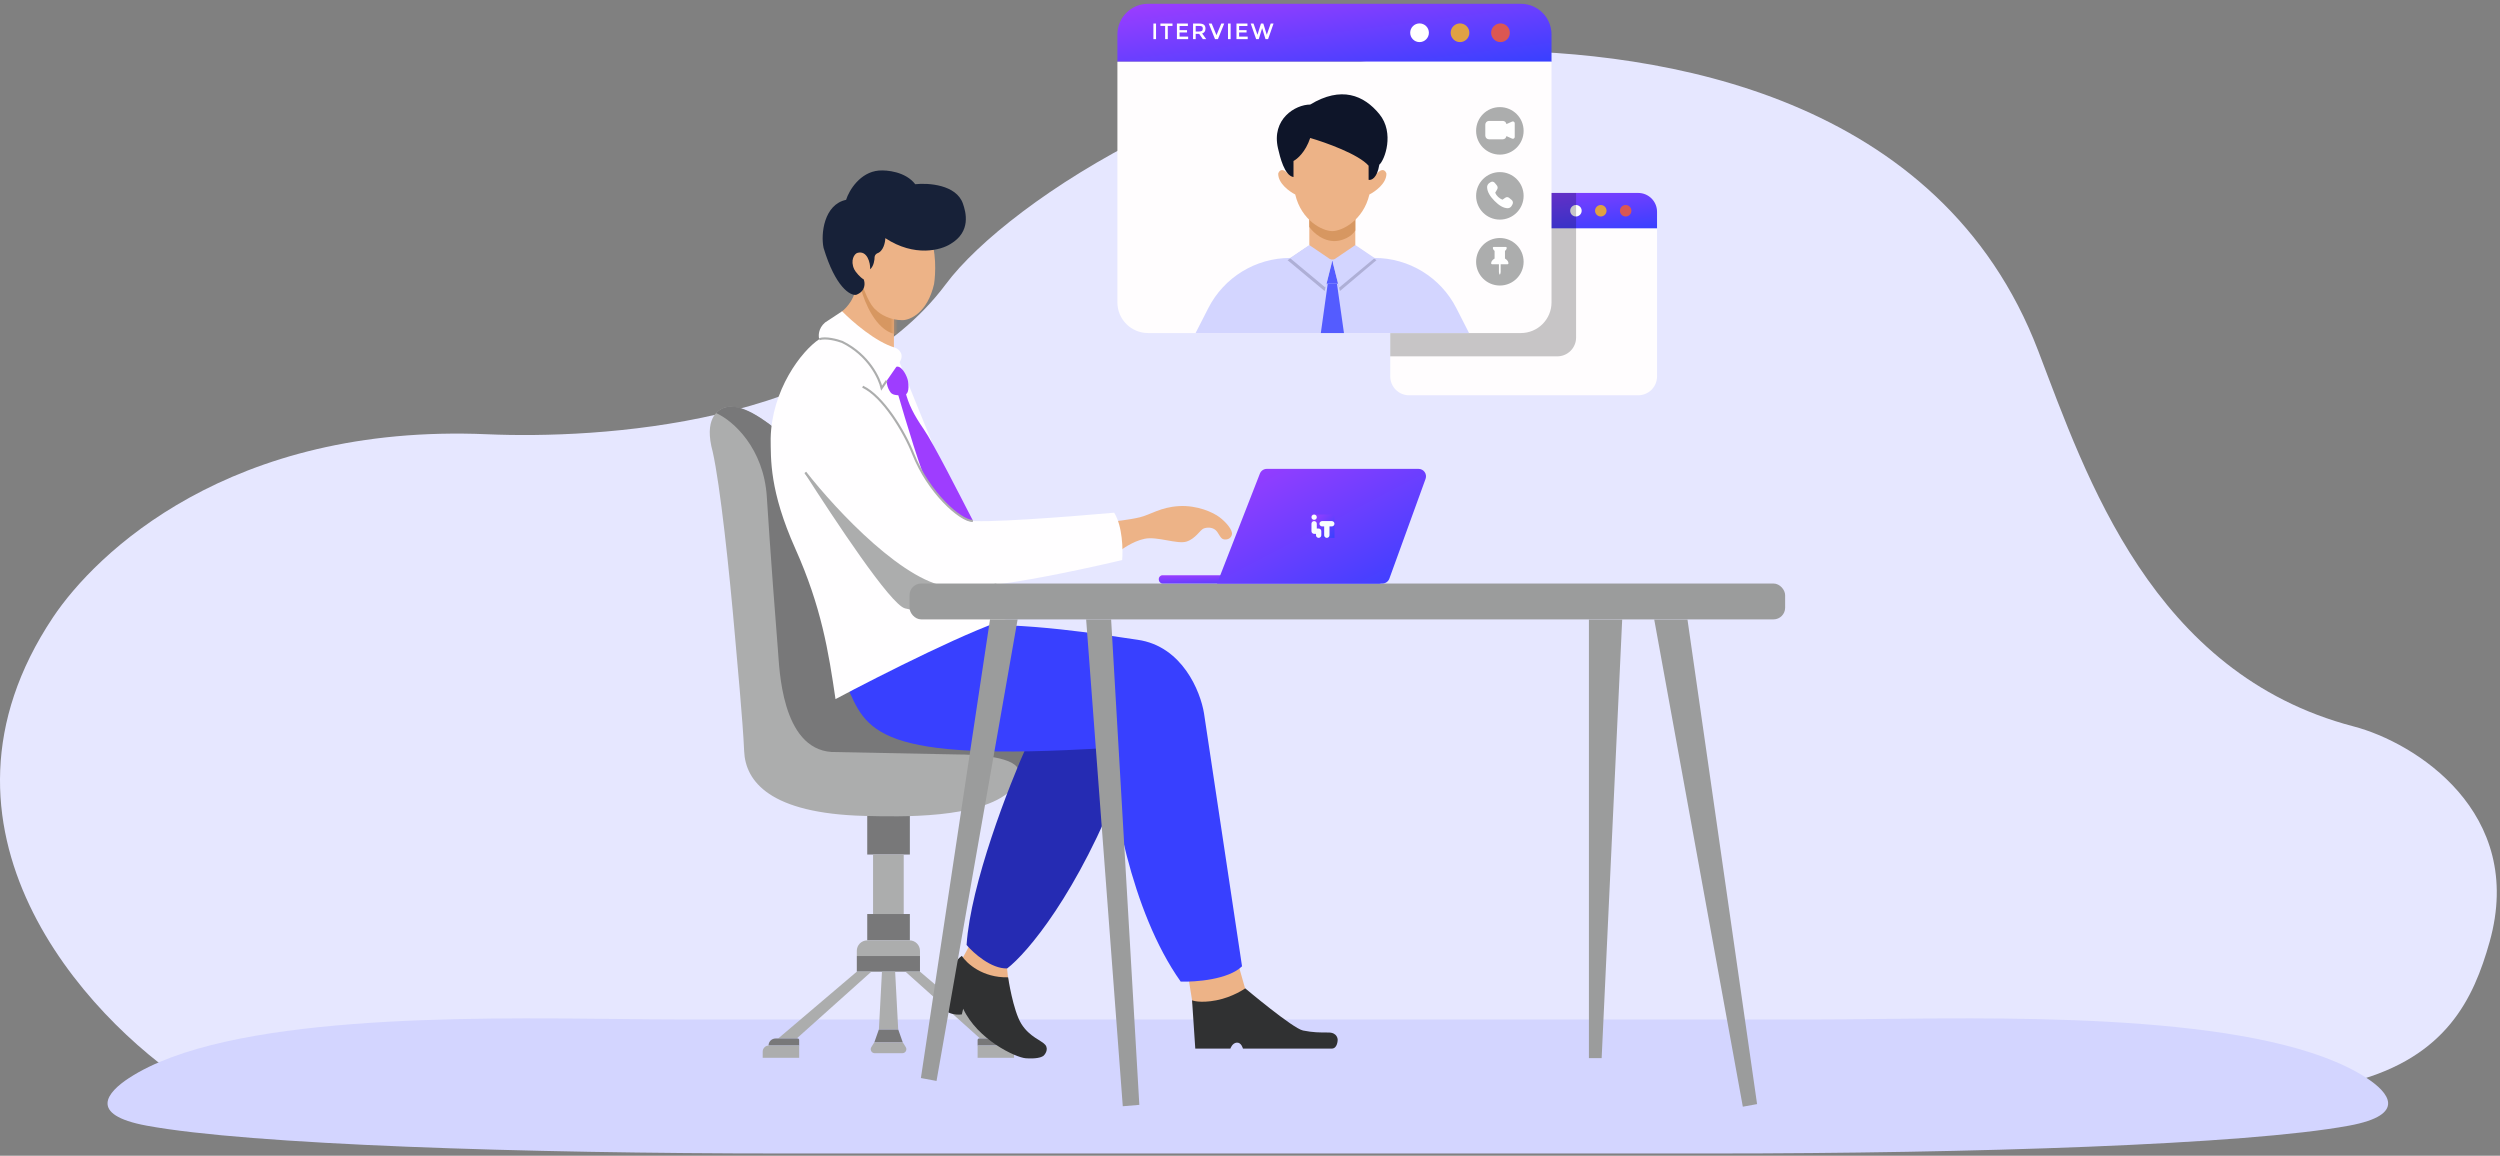 <svg width="703" height="325" viewBox="0 0 703 325" fill="none" xmlns="http://www.w3.org/2000/svg">
<rect x="0" y="0" width="703" height="325" fill="#808080" stroke="none"/>
<path d="M14.904 173.59C-24.768 233.055 24.066 286.082 53.442 305.162L661.837 304.133C687.907 297.214 695.591 280.866 700.091 264.805C710.293 228.402 679.099 208.785 661.837 204.27C605.163 189.445 586.668 134.057 573.142 98.641C545.712 26.823 467.445 14.221 417.855 14.221C349.62 13.398 283.61 56.225 265.969 79.904C236.272 119.767 167.923 123.447 137.036 122.115C64.493 118.985 26.855 155.677 14.904 173.59Z" fill="#E6E7FF"/>
<path fill-rule="evenodd" clip-rule="evenodd" d="M173.712 286.537C130.869 286.059 63.594 285.309 36.273 303.145C30.275 307.061 24.538 313.442 41.227 316.532C70.173 321.889 147.882 324.357 219.594 324.357L350.761 324.357H482.189C553.901 324.357 631.611 321.889 660.556 316.532C677.245 313.443 671.508 307.061 665.511 303.145C638.19 285.309 570.914 286.059 528.072 286.537C521.844 286.606 516.132 286.67 511.135 286.67L351.022 286.67V286.67L190.649 286.67C185.651 286.67 179.94 286.606 173.712 286.537Z" fill="#D3D5FF"/>
<rect x="243.868" y="228.055" width="11.983" height="12.242" fill="#787879"/>
<rect x="245.506" y="240.296" width="8.621" height="16.725" fill="#ACADAD"/>
<rect x="243.868" y="257.021" width="11.983" height="7.414" fill="#787879"/>
<path d="M240.937 267.366C240.937 265.747 242.249 264.435 243.868 264.435H255.765C257.384 264.435 258.696 265.747 258.696 267.366V268.832H240.937V267.366Z" fill="#ACADAD"/>
<rect x="240.937" y="268.832" width="17.759" height="4.397" fill="#787879"/>
<path d="M218.824 292.022L240.937 273.228H245.032L224.04 292.022H218.824Z" fill="#ACADAD"/>
<path d="M216.108 294.005C216.108 292.91 216.996 292.022 218.091 292.022H224.298C224.536 292.022 224.729 292.215 224.729 292.453V294.005H216.108Z" fill="#787879"/>
<path d="M214.47 295.729C214.47 294.777 215.242 294.005 216.195 294.005H224.729V297.453H214.47V295.729Z" fill="#ACADAD"/>
<path d="M280.809 292.022L258.696 273.228H254.601L275.593 292.022H280.809Z" fill="#ACADAD"/>
<path d="M283.524 294.005C283.524 292.91 282.637 292.022 281.542 292.022H275.334C275.096 292.022 274.903 292.215 274.903 292.453V294.005H283.524Z" fill="#787879"/>
<path d="M285.162 295.729C285.162 294.777 284.39 294.005 283.438 294.005H274.903V297.453H285.162V295.729Z" fill="#ACADAD"/>
<path d="M248.006 273.228H251.713L252.575 289.522H247.144L248.006 273.228Z" fill="#ACADAD"/>
<path d="M247.123 289.522H252.596L253.868 293.143H245.851L247.123 289.522Z" fill="#787879"/>
<path d="M245.829 293.143H253.89L254.701 294.448C255.165 295.195 254.628 296.16 253.749 296.16H245.97C245.091 296.16 244.554 295.195 245.018 294.448L245.829 293.143Z" fill="#ACADAD"/>
<path d="M203.565 114.689C208.427 112.896 217.013 119.344 220.462 122.793L250.204 155.035L271.713 182.32L297.404 204.088L284.128 222.365C275.645 230.262 253.092 229.693 243.092 229.434C216.505 228.744 209.599 219.735 209.255 211.201C208.936 203.319 207.142 184.26 206.711 179.26C205.059 160.089 202.516 136.443 200.418 127.06C197.901 117.887 201.711 115.373 203.565 114.689Z" fill="#ACADAD"/>
<path d="M215.634 139.776C214.786 126.025 206.151 118.266 201.367 116.154C205.843 111.42 213.515 117.158 217.171 119.893L217.186 119.904L236.195 133.396L250.506 169.906L293.352 199.648L297.62 213.959L286.499 217.063C286.326 212.821 274.688 212.149 268.998 212.149L233.868 211.459C219.643 210.554 219.169 187.493 218.781 183.182C218.456 179.575 216.453 153.052 215.634 139.776Z" fill="#787879"/>
<path d="M240.592 79.472C241.04 83.369 238.106 86.585 236.583 87.705L235.376 91.197L242.144 97.318L251.368 98.309V85.981L248.049 78.481L240.592 79.472Z" fill="#EDB387"/>
<mask id="mask0_310_1343" style="mask-type:alpha" maskUnits="userSpaceOnUse" x="235" y="78" width="17" height="21">
<path d="M240.592 79.472C241.04 83.369 238.106 86.585 236.583 87.705L235.376 91.197L242.144 97.318L251.368 98.309V85.981L248.049 78.481L240.592 79.472Z" fill="#EDB387"/>
</mask>
<g mask="url(#mask0_310_1343)">
<path d="M251.497 93.912C246.256 92.671 243.078 84.975 242.144 81.282L241.281 79.213L243.609 78.955L253.911 83.783L256.929 91.843C257.302 93.05 256.739 95.154 251.497 93.912Z" fill="#D79761"/>
</g>
<path d="M246.368 87.188C244.575 85.947 242.862 81.383 242.23 79.257L237.574 77.446L238.35 68.739L249.04 59.256L261.282 66.153C263.42 70.36 263.093 77.044 262.661 79.86C260.799 87.929 255.966 90.004 253.782 90.033C250.42 90.077 247.402 88.337 246.368 87.188Z" fill="#EDB387"/>
<path d="M241.109 71.11C243.868 70.334 244.773 73.926 244.687 75.722C245.722 74.825 245.951 73.021 245.937 72.23C246.006 71.679 246.454 71.34 246.67 71.239C248.429 70.653 248.926 68.15 248.954 66.972C257.196 72.386 264.601 70.319 267.274 68.61C273.171 65.127 271.597 59.601 270.765 57.23C268.903 51.919 261.052 51.396 257.36 51.799C254.67 48.281 249.4 47.761 247.101 47.962C241.928 48.415 238.782 53.422 237.92 56.195C231.712 57.506 230.764 65.765 231.583 69.687C234.928 80.791 239.069 83.136 240.721 82.92C243.446 81.92 243.293 79.601 242.877 78.567C241.911 78.05 240.545 76.455 240.204 75.722C239.032 73.205 240.247 71.352 241.109 71.11Z" fill="#172138"/>
<path d="M335.38 282.324L334.173 274.823L347.664 269.306L350.165 278.099L347.664 284.608L335.38 282.324Z" fill="#EDB387"/>
<path d="M283.611 276.332L282.964 270.34L273.395 264.435L270.679 269.435L273.395 277.754L283.611 276.332Z" fill="#EDB387"/>
<path d="M271.8 265.728C272.938 248.555 283.654 221.014 288.87 209.39L289.775 204.864H318.138L315.595 218.787C303.077 251.34 288.798 268.041 283.223 272.323C278.705 272.461 273.725 267.984 271.8 265.728Z" fill="#252BB3"/>
<path d="M311.758 210.295C245.721 214.468 243.695 205.554 237.919 192.364C240.348 187.407 249.963 177.182 268.998 175.941C288.033 174.699 310.939 178.626 319.905 179.906C332.457 181.7 337.578 194.447 338.569 200.597L349.259 271.72C345.397 275.478 336.155 276.16 332.017 276.03C317.81 256.03 312.591 223.873 311.758 210.295Z" fill="#3840FF"/>
<path d="M216.712 123.31C216.971 109.689 225.376 98.683 230.376 95.378L235.85 93.654L252.446 100.637L272.317 149.647L285.119 173.484C274.912 176.036 247.417 189.95 234.945 196.588C232.98 183.208 230.98 170.682 223.652 154.302C216.324 137.922 216.784 129.043 216.712 123.31Z" fill="#FFFEFF"/>
<path d="M320.509 145.465C317.491 146.198 312.836 146.672 312.836 146.672L315.164 154.733C315.164 154.733 318.353 152.233 321.888 151.5C325.423 150.767 331.112 153.138 333.699 152.276C336.285 151.414 337.449 149 338.483 148.612C339.518 148.224 340.897 148.267 341.802 149.043C342.708 149.819 343.096 151.371 344.001 151.629C344.906 151.888 346.156 151.543 346.415 150.293C346.673 149.043 344.777 146.845 342.966 145.465C341.156 144.086 336.673 142.017 331.5 142.319C326.328 142.621 323.526 144.733 320.509 145.465Z" fill="#EDB387"/>
<path d="M260.894 136.241C259.343 133.793 254.615 118.123 252.446 110.594C252.791 108.87 253.696 106.335 254.558 109.99C255.42 113.646 257.015 116.715 259.774 120.724C262.532 124.732 269.875 139.23 273.567 146.371L270.421 147.966L260.894 136.241Z" fill="#9E3DFF"/>
<path d="M250.42 110.335C249.42 108.956 249.098 107.16 249.515 105.981L250.118 105.162V103.093H252.316C253.73 103.059 255.104 105.809 255.334 107.188C255.748 109.982 255.104 110.953 254.299 111.068L254.266 111.071C252.957 111.174 251.132 111.318 250.42 110.335Z" fill="#9E3DFF"/>
<path d="M251.627 97.749C246.247 96.162 239.701 90.478 236.799 87.533L232.014 90.68C230.048 92.369 230.103 94.516 230.376 95.378C232.204 94.757 235.448 95.636 236.842 96.154C244.359 99.878 247.302 106.456 247.92 109.128L252.834 102.016C254.558 99.706 252.704 98.066 251.627 97.749Z" fill="#FFFEFF"/>
<path d="M249.342 107.059L247.92 109.128C247.302 106.456 244.359 99.878 236.842 96.154C235.448 95.636 232.204 94.757 230.376 95.378" stroke="#ACADAD" stroke-width="0.603"/>
<path d="M254.472 171.07C250.377 169.988 234.687 146.112 226.281 133.052L234.859 129.301L273.007 156.802L270.55 171.975C266.895 172.699 258.912 172.243 254.472 171.07Z" fill="#ACADAD"/>
<path d="M267.963 165.423C254.825 165.078 234.816 143.555 226.453 132.836L242.575 108.74C248.23 111.361 254.303 121.37 256.756 127.577C261.067 138.483 269.86 145.632 271.929 146.285C275.101 147.285 300.838 145.293 313.31 144.172C315.689 148.035 315.795 154.661 315.551 157.492C281.067 165.561 269.472 165.463 267.963 165.423Z" fill="#FFFEFF"/>
<path d="M226.453 132.836C234.816 143.555 254.825 165.078 267.963 165.423C271.11 165.38 275.205 165.423 280.205 164.389M273.567 146.5C270.032 146.5 261.067 138.483 256.756 127.577C254.303 121.37 248.23 111.361 242.575 108.74" stroke="#ACADAD" stroke-width="0.603"/>
<path d="M283.481 274.823C276.274 274.996 271.8 270.872 270.463 268.789C267.636 270.651 264.917 277.956 263.911 281.375C264.98 285.099 268.725 285.513 270.463 285.255L270.851 283.66C274.886 292.315 285.55 297.367 288.438 297.583C291.326 297.798 292.792 297.324 293.309 296.979C293.826 296.634 294.947 295.083 293.955 293.832C292.964 292.582 289.516 291.634 287.188 287.884C284.86 284.134 283.481 274.823 283.481 274.823Z" fill="#303132"/>
<path d="M336.112 294.867L335.207 281.289C335.207 281.289 337.319 282.194 342.018 281.289C346.716 280.384 350.164 277.927 350.164 277.927C350.164 277.927 363.57 289.22 366.415 289.781C369.26 290.341 370.984 290.341 373.57 290.341C376.157 290.341 376.157 292.367 376.157 292.367C376.157 292.367 376.157 294.867 374.476 294.867H349.518C349.518 294.867 349.087 293.1 347.794 293.186C346.5 293.272 345.983 294.867 345.983 294.867H336.112Z" fill="#303132"/>
<path d="M315.724 311.075L305.422 174.174H312.448L320.379 310.687L315.724 311.075Z" fill="#9B9C9C"/>
<path d="M263.351 303.962L286.154 174.174H278.395L258.955 303.143L263.351 303.962Z" fill="#9B9C9C"/>
<path d="M446.805 297.54V174.217H456.159L450.383 297.54H446.805Z" fill="#9B9C9C"/>
<path d="M474.521 174.217H465.168L490.082 311.204L494.091 310.471L474.521 174.217Z" fill="#9B9C9C"/>
<rect x="255.765" y="164.087" width="246.215" height="10.086" rx="3.276" fill="#9B9C9C"/>
<rect x="325.854" y="161.759" width="63.009" height="2.328" rx="1.05" fill="url(#paint0_linear_310_1343)"/>
<path d="M354.279 133.182C354.593 132.375 355.37 131.844 356.236 131.844H398.894C400.351 131.844 401.365 133.292 400.868 134.661L390.69 162.703C390.388 163.534 389.599 164.087 388.715 164.087H342.233L354.279 133.182Z" fill="url(#paint1_linear_310_1343)"/>
<rect width="6.466" height="6.563" transform="translate(368.786 144.69)" fill="url(#paint2_linear_310_1343)"/>
<path fill-rule="evenodd" clip-rule="evenodd" d="M369.534 146.186C369.948 146.186 370.283 145.851 370.283 145.438C370.283 145.025 369.948 144.69 369.534 144.69C369.121 144.69 368.786 145.025 368.786 145.438C368.786 145.851 369.121 146.186 369.534 146.186ZM370.283 147.28C370.283 146.867 369.948 146.532 369.534 146.532C369.121 146.532 368.786 146.867 368.786 147.28V149.368C368.786 149.782 369.121 150.117 369.534 150.117H370.057V150.503C370.057 150.917 370.392 151.252 370.805 151.252C371.219 151.252 371.554 150.917 371.554 150.503V149.368C371.554 148.955 371.219 148.62 370.805 148.62H370.283V147.28ZM371.031 147.28C371.031 146.867 371.366 146.532 371.78 146.532H374.503C374.917 146.532 375.252 146.867 375.252 147.28C375.252 147.694 374.917 148.029 374.503 148.029H373.852V150.504C373.852 150.918 373.517 151.253 373.104 151.253C372.69 151.253 372.355 150.918 372.355 150.504V148.029H371.78C371.366 148.029 371.031 147.694 371.031 147.28Z" fill="#F8FDFE"/>
<path d="M390.942 59.553C390.942 56.627 393.314 54.256 396.239 54.256H460.661C463.587 54.256 465.959 56.627 465.959 59.553V64.269H390.942V59.553Z" fill="url(#paint3_linear_310_1343)"/>
<path d="M390.942 105.856C390.942 108.782 393.314 111.154 396.24 111.154H460.661C463.587 111.154 465.959 108.782 465.959 105.856V64.269H390.942V105.856Z" fill="#FFFDFE"/>
<circle cx="443.151" cy="59.262" r="1.616" fill="white"/>
<circle cx="450.144" cy="59.262" r="1.616" fill="#E0A143"/>
<circle cx="457.137" cy="59.262" r="1.616" fill="#DB5752"/>
<path fill-rule="evenodd" clip-rule="evenodd" d="M443.199 54.256H396.239C393.314 54.256 390.942 56.627 390.942 59.553V64.269H443.199V54.256ZM443.199 64.269H390.942V100.206H437.902C440.827 100.206 443.199 97.834 443.199 94.908V64.269Z" fill="black" fill-opacity="0.22"/>
<path d="M314.215 9.686C314.215 4.924 318.074 1.065 322.836 1.065H427.667C432.428 1.065 436.287 4.924 436.287 9.686V17.358H314.215V9.686Z" fill="url(#paint4_linear_310_1343)"/>
<path d="M314.215 85.033C314.215 89.794 318.074 93.654 322.836 93.654H427.667C432.428 93.654 436.287 89.794 436.287 85.033V17.358H314.215V85.033Z" fill="#FFFDFE"/>
<path d="M324.335 6.618H325.079V11H324.335V6.618ZM328.38 7.29V11H327.636V7.29H326.31V6.618H329.706V7.29H328.38ZM334.034 6.618V7.308H331.695V8.473H333.792V9.127H331.695V10.301H334.106V11H330.951V6.618H334.034ZM338.04 9.405L339.187 11H338.246L337.198 9.521H336.23V11H335.486V6.618H337.117C337.78 6.618 338.255 6.731 338.542 6.958C338.835 7.179 338.981 7.541 338.981 8.043C338.981 8.766 338.667 9.22 338.04 9.405ZM337.144 8.858C337.556 8.858 337.84 8.795 337.995 8.67C338.151 8.545 338.228 8.332 338.228 8.034C338.228 7.747 338.151 7.553 337.995 7.451C337.84 7.344 337.562 7.29 337.162 7.29H336.23V8.858H337.144ZM342.486 11H341.662L339.896 6.618H340.73L342.074 9.889L343.427 6.618H344.252L342.486 11ZM345.311 6.618H346.055V11H345.311V6.618ZM350.781 6.618V7.308H348.442V8.473H350.539V9.127H348.442V10.301H350.853V11H347.698V6.618H350.781ZM353.604 9.772L354.581 6.618H355.244L356.221 9.772L357.323 6.618H358.121L356.588 11H355.853L354.939 7.998H354.886L353.963 11H353.228L351.695 6.618H352.493L353.604 9.772Z" fill="white"/>
<circle cx="399.175" cy="9.211" r="2.629" fill="white"/>
<circle cx="410.554" cy="9.211" r="2.629" fill="#E0A143"/>
<circle cx="421.934" cy="9.211" r="2.629" fill="#DB5752"/>
<circle cx="421.761" cy="36.798" r="6.681" fill="#ACADAD"/>
<circle cx="421.761" cy="55.075" r="6.681" fill="#ACADAD"/>
<circle cx="421.761" cy="73.61" r="6.681" fill="#ACADAD"/>
<path fill-rule="evenodd" clip-rule="evenodd" d="M417.666 35.035C417.666 34.76 417.775 34.497 417.969 34.303C418.163 34.109 418.426 34 418.701 34H422.58C422.831 34 423.074 34.091 423.262 34.257C423.451 34.422 423.573 34.65 423.606 34.899L425.215 34.184C425.293 34.149 425.38 34.134 425.466 34.141C425.551 34.148 425.634 34.176 425.707 34.223C425.779 34.27 425.838 34.334 425.88 34.41C425.921 34.485 425.942 34.57 425.942 34.656V38.516C425.942 38.602 425.921 38.687 425.88 38.763C425.838 38.838 425.779 38.903 425.707 38.95C425.635 38.996 425.552 39.025 425.466 39.031C425.38 39.038 425.294 39.023 425.215 38.988L423.606 38.274C423.573 38.522 423.451 38.751 423.262 38.916C423.074 39.081 422.831 39.173 422.58 39.173H418.701C418.426 39.173 418.163 39.064 417.969 38.87C417.775 38.676 417.666 38.412 417.666 38.138V35.035Z" fill="white"/>
<path d="M418.765 51.488L419.162 51.222C419.535 50.972 420.034 51.058 420.329 51.421L420.917 52.144C421.172 52.459 421.21 52.906 421.009 53.248L420.45 54.202C420.624 54.625 420.895 55.014 421.264 55.366C421.616 55.708 422.033 55.976 422.491 56.154L423.327 55.578C423.644 55.361 424.065 55.385 424.37 55.639L425.084 56.23C425.44 56.525 425.541 57.045 425.321 57.446L425.085 57.875C424.85 58.303 424.412 58.56 423.936 58.55C422.81 58.526 421.586 57.844 420.261 56.504C418.935 55.163 418.239 53.9 418.174 52.717C418.146 52.219 418.371 51.752 418.765 51.488Z" fill="white"/>
<path d="M419.863 69.503C419.886 69.481 419.912 69.463 419.942 69.451C419.972 69.438 420.003 69.432 420.035 69.432H423.445C423.509 69.432 423.571 69.458 423.617 69.504C423.663 69.549 423.688 69.611 423.688 69.676C423.688 70.007 423.522 70.248 423.374 70.396C423.312 70.457 423.252 70.505 423.201 70.541V72.7L423.239 72.723C423.338 72.785 423.471 72.876 423.605 72.993C423.864 73.219 424.176 73.585 424.176 74.059C424.176 74.124 424.15 74.186 424.104 74.232C424.059 74.277 423.997 74.303 423.932 74.303H421.984V76.495C421.984 76.629 421.875 77.225 421.74 77.225C421.606 77.225 421.497 76.629 421.497 76.495V74.303H419.548C419.484 74.303 419.422 74.277 419.376 74.232C419.33 74.186 419.305 74.124 419.305 74.059C419.305 73.585 419.616 73.219 419.875 72.993C420.001 72.884 420.136 72.785 420.279 72.7V70.541C420.217 70.498 420.16 70.449 420.106 70.396C419.958 70.248 419.792 70.006 419.792 69.676C419.792 69.644 419.798 69.612 419.81 69.582C419.822 69.553 419.84 69.526 419.863 69.503Z" fill="white"/>
<path d="M339.776 86.641C344.194 77.983 353.093 72.532 362.814 72.532H386.482C396.202 72.532 405.102 77.983 409.52 86.641L413.097 93.653H336.198L339.776 86.641Z" fill="#D3D5FF"/>
<rect x="368.183" y="59.514" width="12.931" height="13.449" fill="#EDB387"/>
<path d="M376.729 79.774H372.785L371.027 73.394H378.786L376.729 79.774Z" fill="#545CFF"/>
<path d="M371.415 93.654L373.355 79.774H375.956L377.924 93.654H371.415Z" fill="#545CFF"/>
<path d="M367.722 69.342L362.061 73.165L372.489 81.843L374.475 73.929L367.722 69.342Z" fill="#AEAFD6"/>
<path d="M381.48 69.342L387.062 73.165L376.779 81.843L374.821 73.929L381.48 69.342Z" fill="#AEAFD6"/>
<path d="M368.176 68.911L362.751 72.575L372.744 80.894L374.648 73.308L368.176 68.911Z" fill="#D3D5FF"/>
<path d="M381.12 68.911L386.545 72.575L376.551 80.894L374.648 73.308L381.12 68.911Z" fill="#D3D5FF"/>
<path d="M376.339 67.698C372.392 68.352 369.257 65.386 368.183 63.821V58.997H381.114V64.812C379.936 66.741 377.44 67.54 376.339 67.698Z" fill="#D79761"/>
<path fill-rule="evenodd" clip-rule="evenodd" d="M374.648 64.989C371.846 64.989 365.941 61.997 364.217 54.687C362.608 53.882 359.398 51.583 359.432 48.825C359.648 48.063 360.493 46.997 362.148 48.825L362.449 38.566L374.648 35.936V35.936L386.847 38.566L387.149 48.825C388.804 46.997 389.649 48.063 389.864 48.825C389.899 51.583 386.689 53.882 385.079 54.687C383.355 61.998 377.364 64.989 374.648 64.989V64.989Z" fill="#EDB387"/>
<path d="M363.731 49.789C361.179 49.376 359.952 44.2 359.377 41.729C357.463 33.496 364.248 29.401 368.429 29.401C377.154 24.125 383.504 26.745 387.869 32.073C392.235 37.402 389.349 45.091 387.869 46.298C387.249 50.16 385.599 50.752 384.852 50.565V46.6C382.024 43.358 372.725 40.048 368.429 38.798C367.119 42.763 364.751 44.761 363.731 45.264V49.789Z" fill="#0E1529"/>
<defs>
<linearGradient id="paint0_linear_310_1343" x1="325.854" y1="161.759" x2="326.018" y2="166.339" gradientUnits="userSpaceOnUse">
<stop stop-color="#9E3DFF"/>
<stop offset="1" stop-color="#3840FF"/>
</linearGradient>
<linearGradient id="paint1_linear_310_1343" x1="342.233" y1="131.844" x2="368.364" y2="181.67" gradientUnits="userSpaceOnUse">
<stop stop-color="#9E3DFF"/>
<stop offset="1" stop-color="#3840FF"/>
</linearGradient>
<linearGradient id="paint2_linear_310_1343" x1="0" y1="0" x2="6.465" y2="6.564" gradientUnits="userSpaceOnUse">
<stop stop-color="#9E3DFF"/>
<stop offset="1" stop-color="#3840FF"/>
</linearGradient>
<linearGradient id="paint3_linear_310_1343" x1="390.942" y1="54.256" x2="393.455" y2="73.659" gradientUnits="userSpaceOnUse">
<stop stop-color="#9E3DFF"/>
<stop offset="1" stop-color="#3840FF"/>
</linearGradient>
<linearGradient id="paint4_linear_310_1343" x1="314.215" y1="1.065" x2="318.304" y2="32.639" gradientUnits="userSpaceOnUse">
<stop stop-color="#9E3DFF"/>
<stop offset="1" stop-color="#3840FF"/>
</linearGradient>
</defs>
</svg>
